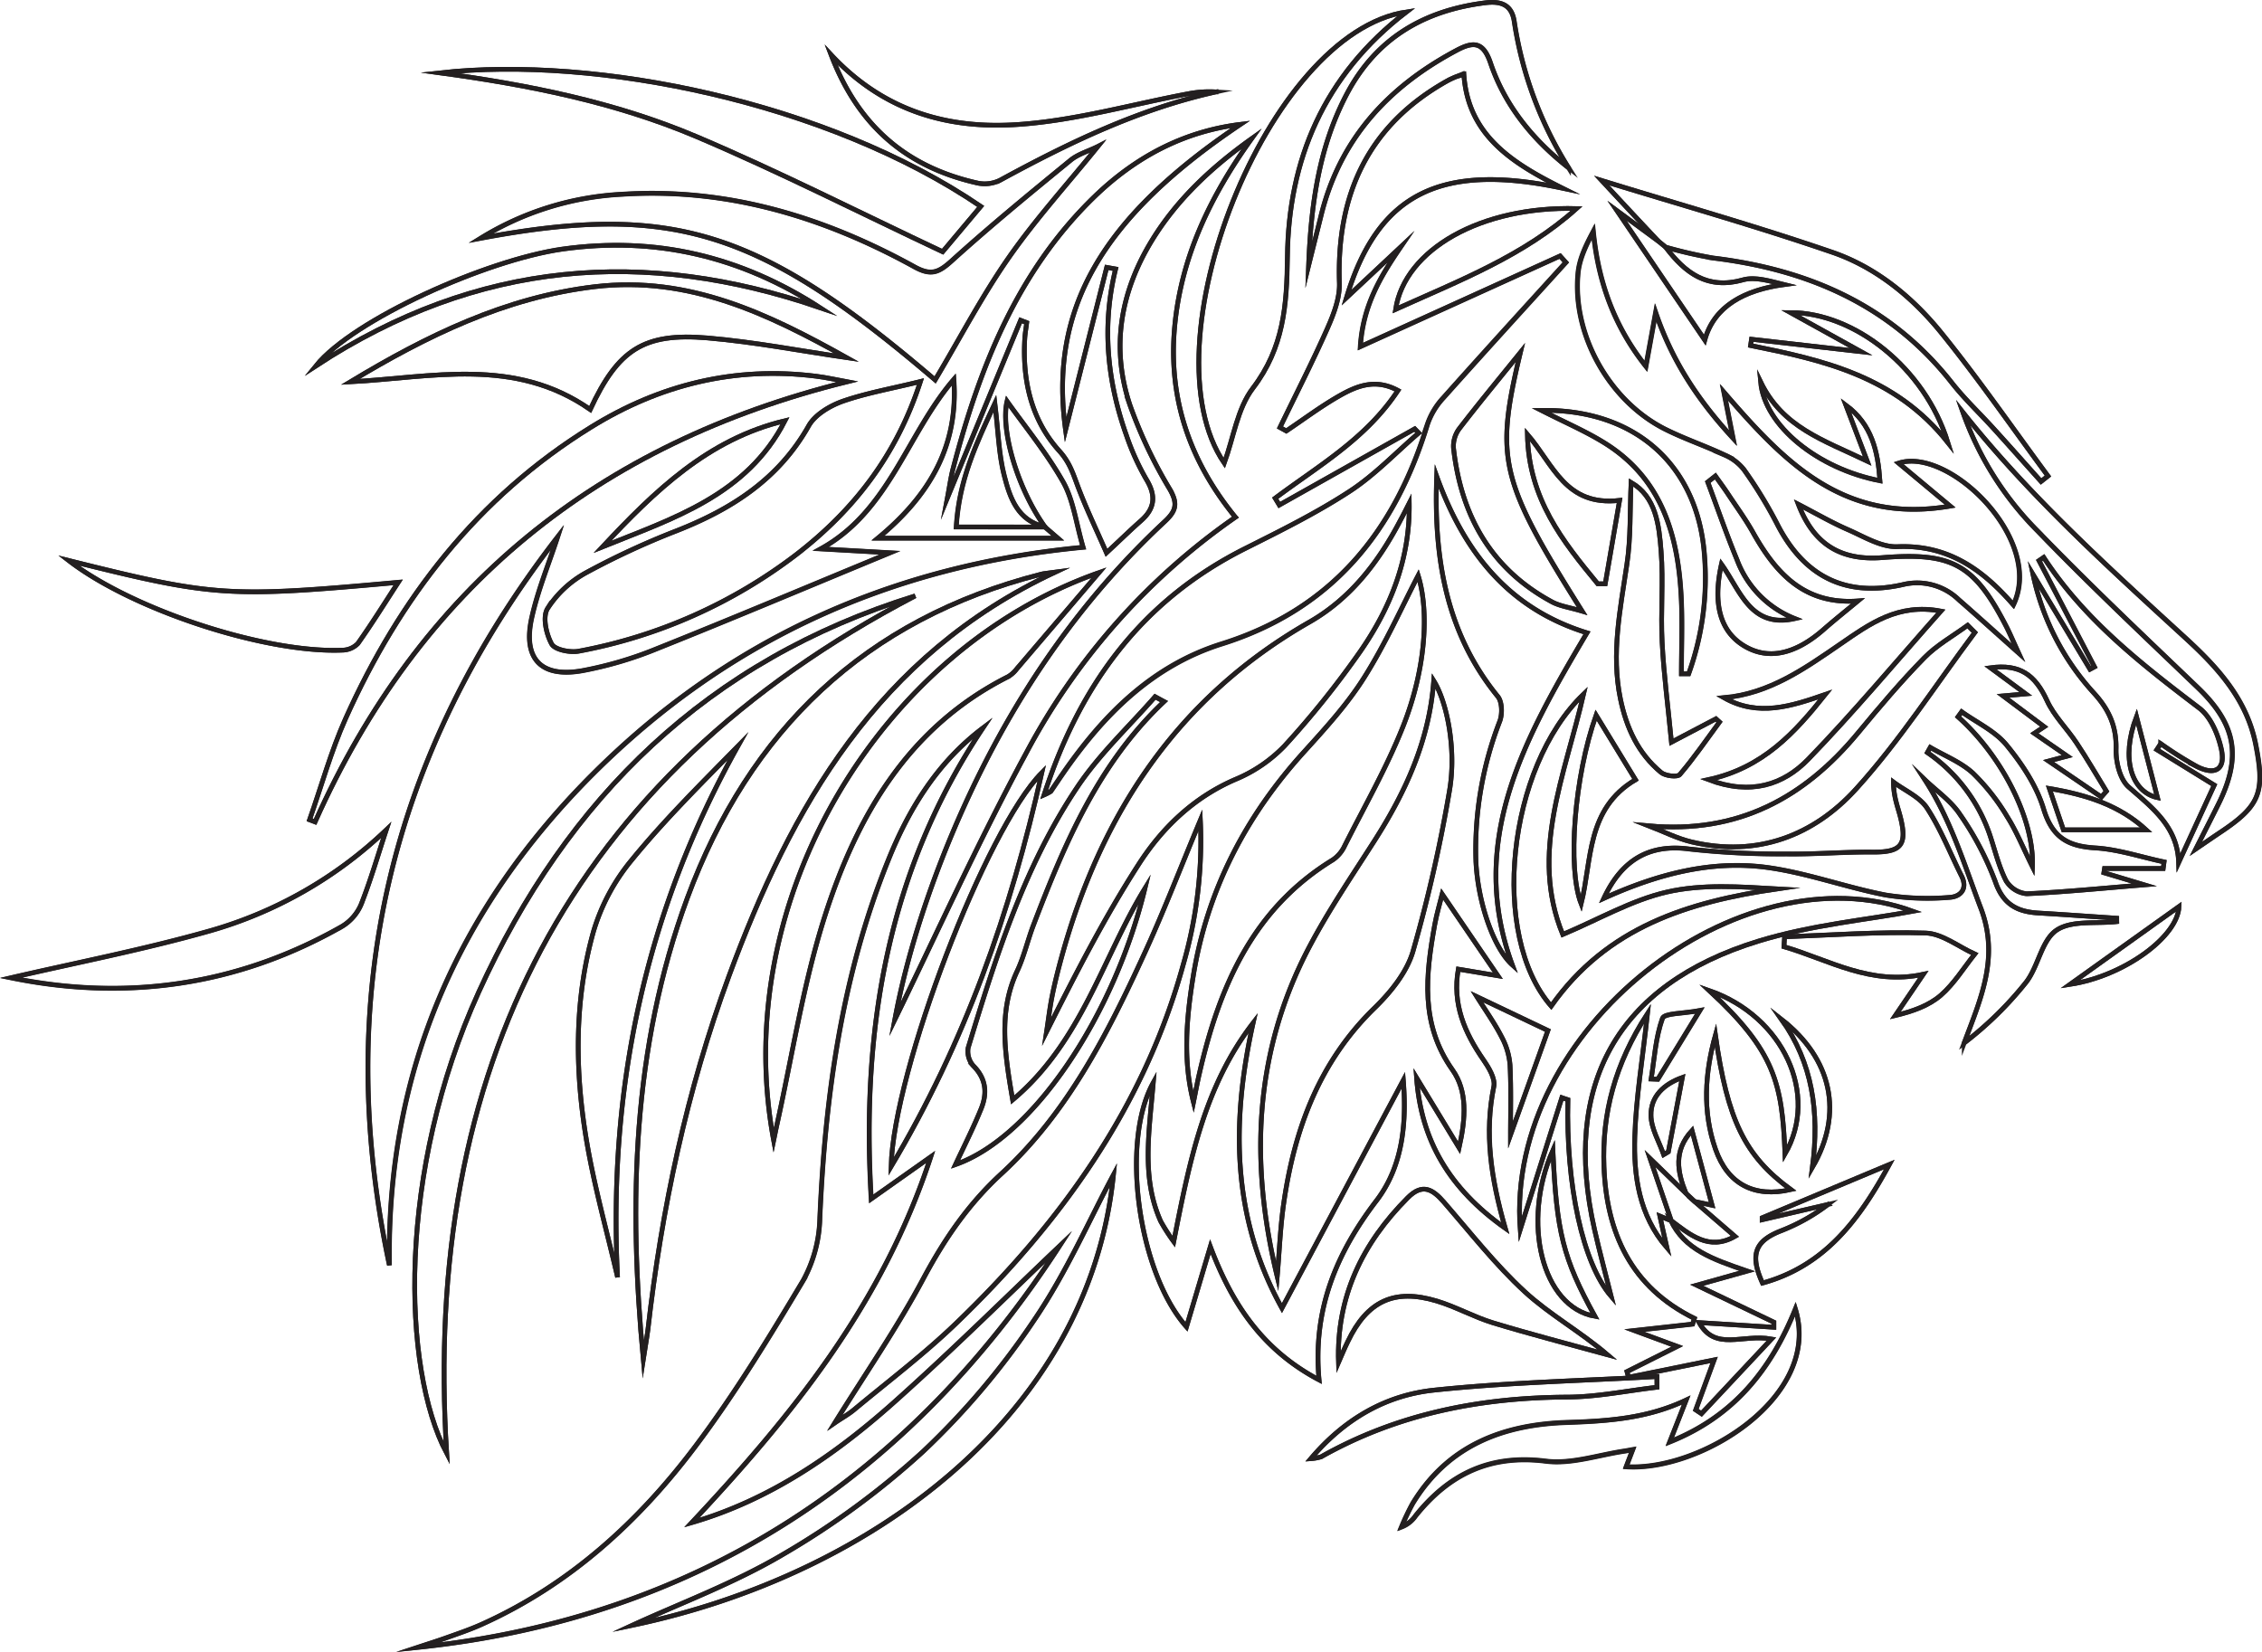 <svg id="Layer_1" data-name="Layer 1" xmlns="http://www.w3.org/2000/svg" viewBox="0 0 484.36 353.75"><defs><style>.cls-1{fill:none;stroke:#231f20;stroke-miterlimit:10;}</style></defs><title>lion</title><g id="D5P5iN"><path class="cls-1" d="M396.67,438.29,389,430.86l4.54,13.35-2.42-1c.54,2.4,1,4.59,1.51,6.78-6-6.95-7.14-15.35-6.88-23.8s1.67-16.62,2.72-26.34c-7,10.82-9.76,21.41-9.32,32.77.54,14.13,5.74,25.8,19.37,32.51l-.39,1.22-12.47,1.38,9.18,3.39-10.76,5.4.32,1.22L402.75,474l-3.93,10.7,1.22.82,15-16c-6.28-1.12-12,2.72-15.5-3.51l16,1v-1.09L399,458l10.79-3c-7.42-2.55-13.43-4.59-16.39-10.93,4.15,3.12,8.21,6.68,13.8,3.48l-8.64-7.46,3.73.81c-1.46-5.45-2.83-10.55-4.3-16C394,429.22,394.84,433.71,396.67,438.29Z" transform="translate(-35.68 -182.77)"/><path class="cls-1" d="M390.77,234.41l-8.86-6.52,18.79,27.69c2-7.25,8.52-10.72,17-11.87-3.07-.75-6.21-1.76-8.87-1-7.61,2.13-12.34-1.5-16.49-7a97.3,97.3,0,0,0,10.15,2.33c20.44,2.48,38.1,10.12,51.16,26.75,2.77,3.52,6.07,6.62,9.08,9.95,3.34,3.7,6.64,7.43,10,11.15l1.48-1.17c-7.56-10.22-14.8-20.71-22.78-30.59C445.21,246.43,437.38,240,428,236.8c-16.44-5.65-33.19-10.38-49.34-15.35C382.43,225.51,386.6,230,390.77,234.41Z" transform="translate(-35.68 -182.77)"/><path class="cls-1" d="M259.46,295.63,262.2,298H223.64c11.06-9.12,17.29-19.69,16.26-34-10.07,11.72-13.8,28.19-28.5,36.29l14.82.84c-17.55,7.25-33.78,14.1-50.13,20.63a81.63,81.63,0,0,1-15.74,4.62c-8.84,1.57-12.78-2.52-10.84-11.31,1.3-5.89,3.65-11.54,5.53-17.3-35.93,46.49-48.23,98.39-36,155.92-.64-41.42,14.64-76.36,43.71-105.32,28.72-28.62,63.71-44.51,104.83-48.42-1.52-5.19-2.07-10.05-4.28-14-3.55-6.27-8.2-11.91-12-17.26-1.44,5.95,2.11,18.54,8.11,26.89-5.87-1.31-7.51-6.27-8.72-11-1.16-4.54-1.26-9.35-2-15.42-4.12,8.86-7.67,16.47-8.27,26.45Z" transform="translate(-35.68 -182.77)"/><path class="cls-1" d="M246.15,338.67c-9.73,7.36-15.88,17.36-20.33,28.4-9.89,24.56-13.47,50.33-14.61,76.6a29.15,29.15,0,0,1-3.52,13.23c-7.24,12.13-14.62,24.26-23.09,35.54-12.22,16.26-27.08,29.81-46,38.26-2.27,1-4.63,1.82-7,2.66-2.17.78-4.36,1.47-6.55,2.19,60.82-6.31,105.88-37.27,137.43-85.89-10.7,10.15-22.7,22.07-35.29,33.31s-26.67,21-43.4,25.85C205.19,486,224.66,462.1,235,430.5l-12.74,9C220.05,402.6,225.91,369,246.15,338.67Z" transform="translate(-35.68 -182.77)"/><path class="cls-1" d="M259.25,353a9.45,9.45,0,0,0,1.4-.79c.85-1.23,1.67-2.48,2.52-3.71,8.69-12.59,19.11-23.18,34.14-27.89,23.59-7.39,37.05-24.06,44-47a15.86,15.86,0,0,1,3.41-5.68c8.67-9.74,17.47-19.36,26.23-29l-1.21-1.35L327,257c.55-8.82,4.36-15.08,8.62-21.32L324,246.53c6.74-22.37,20.2-29,46.28-23.45-11.13-5.53-20.28-11.52-21.14-24.39-.92.29-1.4.4-1.86.59a17.29,17.29,0,0,0-1.79.86c-16.91,9.51-23.65,24.33-23,43.27.1,3.19-1.22,6.62-2.55,9.64-3.18,7.18-6.76,14.18-10.18,21.26l1.36.75c3.68-2.47,7.25-5.14,11.08-7.36s7.89-4,12.83-1.31c-6.84,10.37-17.07,16.16-26.29,23.07l.88,1.46,29-16.31.85.88c-4.9,4.21-9.42,9-14.79,12.5-7.08,4.62-14.73,8.41-22.3,12.21C280.38,311.22,267,329.14,259.25,353Z" transform="translate(-35.68 -182.77)"/><path class="cls-1" d="M173.42,473.9c.33-2.13.72-4.26,1-6.4,2.94-25.88,8.32-51.24,17.34-75.68,13.37-36.23,31.75-68.67,69.86-86.52-1.74.24-2.37.27-3,.43-37.66,9.61-62.5,33.4-75.79,69.43C171,407.23,170.29,440.54,173.42,473.9Z" transform="translate(-35.68 -182.77)"/><path class="cls-1" d="M227.29,401.11c8.55-17.49,17.69-37.8,28.27-57.33a143.14,143.14,0,0,1,44.66-50.25c-9.8-12-14.44-25.46-13-40.85,1.4-15.08,7.77-28.07,16.47-40.21-8.42,6-15.84,12.85-21.25,21.63-6.83,11.09-8.93,23-4.8,35.42a100,100,0,0,0,8.52,18c1.81,3.16,1.37,4.7-1.14,7-18.4,17.15-32.24,37.57-42.65,60.39C235.19,370.65,229.9,387,227.29,401.11Z" transform="translate(-35.68 -182.77)"/><path class="cls-1" d="M453.27,291.15c-22.81,3.92-35.51-9.4-48.48-24.39.74,3.73,1.24,6.24,1.95,9.85-7.72-8.37-13.1-16.74-16.57-26.91l-2.09,11.52c-6.9-8.72-10.21-18.2-11.27-28.88-1.54,2.9-3,5.86-3.26,8.93-1.3,13.34,6.89,27.7,19,33.58,4,2,8.3,3.43,12.36,5.34a10.49,10.49,0,0,1,4.16,3.15,95.21,95.21,0,0,1,7,11.42c5.72,11.32,14.58,16,27,13.21a12.84,12.84,0,0,1,12,3.23c4,3.47,7.88,7,12.79,11.38-1.18-2.57-1.79-4-2.51-5.46-6.91-13.5-11.6-16.13-26.61-14.94-8.88.7-14.69-2.81-18-11.4,3.84,2,7.12,3.9,10.57,5.4s7.15,3.81,10.65,3.66c10.81-.45,18.25,4.9,24.81,12.46,6.71-13.94-13.75-33.88-24.57-30.35Z" transform="translate(-35.68 -182.77)"/><path class="cls-1" d="M232.77,264.47c-6.16,1.52-11.58,2.46-16.69,4.26-2.73,1-5.89,2.86-7.23,5.24-6.44,11.43-16.5,17.85-28.28,22.48a168.31,168.31,0,0,0-19.43,9,22.91,22.91,0,0,0-8.22,7.66c-1.09,1.78-.29,5.45.89,7.59.68,1.24,4,1.89,5.82,1.53a109.6,109.6,0,0,0,46.53-20.66C218.44,292.08,227.63,280.36,232.77,264.47Z" transform="translate(-35.68 -182.77)"/><path class="cls-1" d="M309.17,456.15c.46-5.29.65-10.62,1.42-15.87,2.3-15.81,7.62-30.17,19.45-41.68,3.45-3.36,6.89-7.63,8.2-12.1a313.3,313.3,0,0,0,7.82-34.42c1.51-8.76-.5-18.92-3.38-23.53-.94,12.86-6.07,23.92-12.78,34.41-4.75,7.42-9.72,14.75-13.82,22.52C304.2,408,303.25,431.79,309.17,456.15Z" transform="translate(-35.68 -182.77)"/><path class="cls-1" d="M231.65,310.38c-44.34,13.73-74.55,43.17-93.47,84.86-17.44,38.4-16.49,80.48-6.85,98.76C126.13,412,157.12,349.36,231.65,310.38Z" transform="translate(-35.68 -182.77)"/><path class="cls-1" d="M292.71,358.41c-4.34,10.4-7.88,19.65-12,28.64-7.86,17.14-16.47,34.06-30.5,47-7.19,6.6-12.23,14-16.73,22.42-5.64,10.61-12.53,20.55-19,31,1.44-1,2.84-1.75,4.06-2.76,7.28-6.06,14.87-11.8,21.7-18.35C262.73,444.74,280.59,420,289,389.44A95.38,95.38,0,0,0,292.71,358.41Z" transform="translate(-35.68 -182.77)"/><path class="cls-1" d="M337.44,290.52c-.65,1.28-1.29,2.57-2,3.84-4.64,8.85-10.64,16.62-19.4,21.63C287.8,332.15,271.45,357,263,387.78c-.75,2.73-1.45,5.47-2,8.23-.51,2.54-.81,5.13-1.2,7.69,6.21-12.35,12.4-24.47,19.73-35.85,5-7.8,11.77-14.31,20.72-18.18a31.16,31.16,0,0,0,10.52-7.18,197.78,197.78,0,0,0,16.19-20.2C333.45,312.91,337.62,302.47,337.44,290.52Z" transform="translate(-35.68 -182.77)"/><path class="cls-1" d="M291.24,418.81c.43-2.11.81-4.23,1.3-6.33,4.25-18.49,11.44-35.13,28.55-45.6a7.37,7.37,0,0,0,2.52-3c4.26-8.45,9-16.72,12.47-25.48,5-12.61,5.6-24.91,3.27-32.39-3.49,6.71-7,14.59-11.54,21.8-3.6,5.73-8.27,10.85-12.85,15.9-12.52,13.78-20.78,29.61-23.77,48.06C289.73,400.79,288.93,409.83,291.24,418.81Z" transform="translate(-35.68 -182.77)"/><path class="cls-1" d="M235.92,264.13c5.34-9,10.06-18,15.84-26.26s12.56-15.75,19-23.7c-1.9.93-4.21,1.56-5.91,3-8.58,7-17.18,14.07-25.4,21.51-2.74,2.47-4.38,3.22-7.91,1.28-19.42-10.7-40.06-17-62.52-15.57a63.83,63.83,0,0,0-30.42,9.43C179.64,226.09,198.34,232,235.92,264.13Z" transform="translate(-35.68 -182.77)"/><path class="cls-1" d="M301.3,209.4c-12.1,1.5-22.35,6.91-31.08,15.31-16.7,16.09-24.8,36.7-30.49,58.53-.45,1.73-.69,3.51-1.19,6.17l15.69-38.05,1.3.51c-.14,1.14-.35,2.28-.42,3.43-.51,9,1.39,17.42,7.47,24.12,2,2.26,2.77,4.45,3.71,7,1.77,4.81,4,9.43,6.32,14.73,3.24-3,5.26-5,7.37-6.85,3-2.62,3.29-5.34,1.2-8.81a52.68,52.68,0,0,1-4.31-9.52c-4.11-11.59-5.3-23.44-2.3-35.6l-1.91-.34c-3.05,12.08-6.11,24.16-8.81,34.82C260.32,249.13,271.31,229.54,301.3,209.4Z" transform="translate(-35.68 -182.77)"/><path class="cls-1" d="M310.18,462.91C299.41,443.49,299.31,423,304,401.84c-10.42,13.51-13.61,29.62-17,46.82a40,40,0,0,1-2.8-4.37c-4.16-9.35-2.46-19.14-1.58-29.67-7.12,12.88-3.14,40.74,7.11,52.29,1.64-5.5,3.22-10.81,5.11-17.17,4.75,12.64,11.4,22.24,23.28,28.53-1.39-15,3.67-27.09,12.3-38.39,5.89-7.71,6.41-17.33,5.74-25.78Z" transform="translate(-35.68 -182.77)"/><path class="cls-1" d="M217.06,264.53c-2.23-.41-4.44-.93-6.69-1.2-17.35-2.16-33.4,1.8-48.14,10.92-24.31,15-41,36.65-52.55,62.41-3.12,7-5.17,14.43-7.71,21.67l1.18.45C125.51,308.64,163.62,277.74,217.06,264.53Z" transform="translate(-35.68 -182.77)"/><path class="cls-1" d="M162.06,270.46c6-12.85,11.45-16.49,25.12-15.32,10.06.86,20,2.79,29.77,4.21-16.57-9.25-33.63-17.58-53.89-15.19-19.26,2.28-36.06,10.56-52.36,20.38C128.13,263.61,145.82,259.13,162.06,270.46Z" transform="translate(-35.68 -182.77)"/><path class="cls-1" d="M336.84,185.32c-29.84,4.43-56.2,71.47-39,96.62,2-5.41,2.81-11.68,6.14-16.05,6.6-8.66,7.27-17.7,7.39-28.18C311.58,217.2,319,199,336.84,185.32Z" transform="translate(-35.68 -182.77)"/><path class="cls-1" d="M129.87,198.37c18.83,2.56,37.47,6.24,55,13.67s34.57,16.11,52.67,24.64l8.16-9.71C212.82,204.63,163.42,194.63,129.87,198.37Z" transform="translate(-35.68 -182.77)"/><path class="cls-1" d="M271,305.4C224.69,321.66,191.61,375,201.34,427c.3-1.43.45-2.22.62-3,3.37-15.05,5.67-30.44,10.35-45.07,6.87-21.47,17.9-40.49,39.24-51.24A6.58,6.58,0,0,0,253.4,326C259,319.45,264.62,312.87,271,305.4Z" transform="translate(-35.68 -182.77)"/><path class="cls-1" d="M167.92,456.28c-2.08-40.7,6-78.38,25.76-113.7-7.85,8-15.78,15.87-22.82,24.48a43.26,43.26,0,0,0-8.09,15.18c-4.17,14.79-4,30-1.45,45.07C163,437.06,165.68,446.63,167.92,456.28Z" transform="translate(-35.68 -182.77)"/><path class="cls-1" d="M375.5,318.29c-17.09-5.27-26.44-17.64-32.17-33.51-.64,17.27,1.89,33.39,13.09,47.15.93,1.15,1,3.74.42,5.28A76,76,0,0,0,351.72,367c.36,9,3.83,18.82,7.8,22.41C349.72,362.83,362.2,340.75,375.5,318.29Z" transform="translate(-35.68 -182.77)"/><path class="cls-1" d="M274.1,434.37c-5.06,9.45-10.05,20.92-17,31.09a164,164,0,0,1-23.76,28.12,174.07,174.07,0,0,1-30.07,22.09c-10.45,6.18-22,10.46-32.23,15.16C222.19,520.14,268.93,485.74,274.1,434.37Z" transform="translate(-35.68 -182.77)"/><path class="cls-1" d="M497.52,343.31l.81-1.28a81.29,81.29,0,0,0,7.82,4.93c3.92,1.94,6.09.54,5.16-3.74-.69-3.18-2.29-7-4.74-8.82-12.4-9.43-24.62-18.94-33.3-32.26l-1,.69,11.87,22.75-.95.51L471,305.75A54.15,54.15,0,0,0,484,331.15c3.24,3.53,4.9,7.14,4.78,12.05-.07,2.74.82,6.46,2.71,8.12,5.11,4.49,10.46,8.5,10.69,16.18,2.84-6.19,5.37-11.69,7.63-16.6Z" transform="translate(-35.68 -182.77)"/><path class="cls-1" d="M322.29,474.55c.65-1.49,1.26-3,2-4.47,4.15-8.68,9.93-11.44,19.05-8.7,4.12,1.24,7.95,3.42,12.07,4.68,8.1,2.46,16.31,4.57,24.48,6.82-5.89-5-12.39-8.6-17.69-13.48-6.32-5.81-11.66-12.68-17.31-19.18-2.42-2.78-4.59-4.14-7.78-.93C327.4,449,321.82,460.49,322.29,474.55Z" transform="translate(-35.68 -182.77)"/><path class="cls-1" d="M445.3,377.92c-37.22-13.65-87.34,25.3-84.11,68.18l8.92-28.26,1.29.43c-.44,18.3,3.16,35,9.27,42.12-1.25-5-2.5-9.61-3.56-14.28-7-31,4.74-52.44,35-61.77C423.56,380.82,435.72,379.71,445.3,377.92Z" transform="translate(-35.68 -182.77)"/><path class="cls-1" d="M252.52,418.31c-1.74-10.11-3.07-19,1-27.61,1.46-3.15,2.24-6.61,3.49-9.87,6.68-17.48,13.94-34.62,27.95-47.82L283,332c-5.45,6.25-11.85,12.2-16.59,19.27-11.42,17-17.51,36.48-23.43,55.91a4.66,4.66,0,0,0,1.11,3.86c2.78,2.78,3,5.91,1.67,9.19-1.63,4-3.61,7.91-5.49,11.95,16.62-5.8,34-31.91,40.56-59.12C271.8,387.75,267.36,405.87,252.52,418.31Z" transform="translate(-35.68 -182.77)"/><path class="cls-1" d="M367.83,398.23c11.95-17,29.36-22.33,48.41-25.11-8-.46-16.07-1.06-23.63.68s-14.57,5.83-22.3,9.09c-7.12-17.37.42-34,4.46-51.47C358.37,347.17,354.66,383.14,367.83,398.23Z" transform="translate(-35.68 -182.77)"/><path class="cls-1" d="M118.39,360.49a90.54,90.54,0,0,1-37.94,21.7c-14.14,4-28.63,6.79-42.41,10,24.47,5,48.4,1.77,70.87-11a10.08,10.08,0,0,0,4.1-4.72C115.07,371.22,116.63,365.82,118.39,360.49Z" transform="translate(-35.68 -182.77)"/><path class="cls-1" d="M396.74,482.59c-8.29,3.94-16.72,4.5-25.25,4.75-13.89.41-25.75,4.88-33.34,17.38a51.81,51.81,0,0,0-2.38,5,6.47,6.47,0,0,0,3-2.36c7.18-9,16-13.23,27.9-11.72,5.49.7,11.34-1.36,17-2.18.46-.07.91-.17,1.61-.29-.51,1.34-.94,2.44-1.4,3.66,15.91,1.07,42-15,36.23-33.77-5.24,13-13.21,23-26.9,28.45Z" transform="translate(-35.68 -182.77)"/><path class="cls-1" d="M315.89,239.63c.94-3.78,1.79-7.15,2.61-10.53,4-16.49,14.39-27.72,29-35.52,3.55-1.9,5.73-2,7.32,2.67,3.09,9.15,9.06,16.45,16.73,22.47a81.62,81.62,0,0,1-11.65-31.4c-.57-3.71-3.05-4.34-6.22-3.95-13,1.63-23.25,7.52-29.57,19.42C318.09,214.21,316.39,226.57,315.89,239.63Z" transform="translate(-35.68 -182.77)"/><path class="cls-1" d="M456,271.07a68.32,68.32,0,0,0,16,25.43C483.06,308,494.7,318.91,506.22,330c8.23,7.89,9.55,14.78,4.42,25.08-1.37,2.76-2.77,5.51-4.79,9.51,2.57-1.75,3.87-2.65,5.19-3.53,8.58-5.7,9.63-8.59,7.65-18.76-1.9-9.76-8.21-16.61-15.1-22.92C486.9,304.06,470.12,288.89,456,271.07Z" transform="translate(-35.68 -182.77)"/><path class="cls-1" d="M258.77,348.24c-12,12.07-31.73,63.74-32.28,84.35C242.25,406.14,252.09,378.16,258.77,348.24Z" transform="translate(-35.68 -182.77)"/><path class="cls-1" d="M358,445.8c-3.1-10.86-4.45-20.45-2.44-30.35.34-1.7-1.06-4-2.21-5.68-4.05-5.85-6.72-12-5.4-19.45l8.47,1.41-11.92-17.48c-.43,1.76-1.16,4.14-1.6,6.57-1.92,10.74-3.17,21.23,3.83,31.11,3.16,4.48,2.84,10.2,1.39,16.65l-9.11-15C339.94,426.93,345.91,437.27,358,445.8Z" transform="translate(-35.68 -182.77)"/><path class="cls-1" d="M426.53,331.49c-6.49,8.15-13.28,15.68-25,18.26,9.09,3.45,16.08,1.08,21.37-4.38,9.74-10.05,18.72-20.82,28.39-31.71-9.16-1.78-15.28,2.74-21.44,7-7.66,5.26-15.21,10.67-25,11.55C412.17,336.35,419.25,334,426.53,331.49Z" transform="translate(-35.68 -182.77)"/><path class="cls-1" d="M50.38,302.8C64.15,313.44,92.64,322.69,109,322a4.69,4.69,0,0,0,3.3-1.45c3.06-4.33,5.86-8.84,8.63-13.09C84.49,310.78,81.59,310.59,50.38,302.8Z" transform="translate(-35.68 -182.77)"/><path class="cls-1" d="M379.11,375.15c11.4-5.19,22.61-8.08,34.18-6.7,8.82,1.06,17.36,4.28,26.13,6a57,57,0,0,0,13.7.51c2.24-.12,4-1.72,2.58-4.58-2.44-4.87-4.43-10-7.38-14.53-1.57-2.4-4.75-3.75-7.2-5.58,0,3.17.94,5.32,1.5,7.56,1.5,6,.07,7.48-6,7.43s-12.29.49-18.43.4a178.5,178.5,0,0,1-20.83-1.06C389.28,363.52,383.14,366.49,379.11,375.15Z" transform="translate(-35.68 -182.77)"/><path class="cls-1" d="M213.64,194.5c5.91,15.51,16.43,24.15,31.44,27.49a7.44,7.44,0,0,0,4.74-.62c14.7-8,29.7-15.25,46.24-18.92a23.63,23.63,0,0,0-5.91.39c-12.06,2.26-24,5.7-36.2,6.57C239.21,210.47,225.22,206.9,213.64,194.5Z" transform="translate(-35.68 -182.77)"/><path class="cls-1" d="M388.77,359.63c3,1.17,6,2.7,9.14,3.44,14,3.32,26.14-1.31,35.26-11.4,9.36-10.34,17-22.24,25.38-33.45L457,316.68c-3.12,2.29-6.6,4.22-9.27,6.95-5,5.11-9.63,10.57-14.18,16.07C422,353.72,407.72,361.35,388.77,359.63Z" transform="translate(-35.68 -182.77)"/><path class="cls-1" d="M384.94,286.08c-.27,6,0,11.89-.91,17.66-1.43,9.54-3.37,19-1.38,28.67,1.28,6.22,3.79,11.71,8.72,15.79.91.75,3.5,1.05,4,.45,3.05-3.57,5.71-7.46,8.5-11.25l-.76-.69c-2.69,1.41-5.38,2.83-9.52,5-.75-7.74-1.66-14.57-2-21.42-.34-6.47.29-13-.22-19.43C390.93,295.15,390.28,289.17,384.94,286.08Z" transform="translate(-35.68 -182.77)"/><path class="cls-1" d="M494.84,372.26l-8.66-2.58.14-.9h12.56l.19-1.41c-4.93-1.07-9.82-2.73-14.8-3-5.9-.36-9.17-2.32-11-8.37-1.49-4.92-4.61-9.6-7.91-13.64-2.45-3-6.37-4.81-9.63-7.14l-.78,1.08c9.44,8.42,16.35,22,15.94,32.09-2-4-3.39-7.53-5.41-10.71a45.26,45.26,0,0,0-7.36-9.34c-2.57-2.34-6-3.69-9.11-5.49l-.62,1.1a35.16,35.16,0,0,1,13.35,17.57c1.11,3.31,1.92,6.77,3.48,9.86a5.89,5.89,0,0,0,4.41,2.81C477.67,373.81,485.69,373,494.84,372.26Z" transform="translate(-35.68 -182.77)"/><path class="cls-1" d="M361.24,258.25c-4.65,5.76-9,11-13.12,16.37a6.27,6.27,0,0,0-1.2,4.11c1.61,14.4,8,25.87,21.07,32.93,1.73.93,3.81,1.19,6.47,2C356.84,285.61,355.77,281.11,361.24,258.25Z" transform="translate(-35.68 -182.77)"/><path class="cls-1" d="M211.26,248.65c-17-11-35.2-15.34-55.2-12.51-16.3,2.31-44.79,15.08-52.74,25C138.06,238.41,173.84,235.83,211.26,248.65Z" transform="translate(-35.68 -182.77)"/><path class="cls-1" d="M488.94,380.14v-.74c-5.59-.37-11.18-.78-16.77-1.11-4.51-.27-7.53-1.82-9.21-6.68a65.17,65.17,0,0,0-7.6-14.47c-1.9-2.87-5-5-7.51-7.41,5.63,8.69,8.44,18.22,12,27.53,4,10.52,0,19.29-3.57,28.86a76,76,0,0,0,13.26-13c2.65-3.42,3.32-9,6.53-11.16S484.56,380.63,488.94,380.14Z" transform="translate(-35.68 -182.77)"/><path class="cls-1" d="M433.52,311.46c-11.41.85-17.56-5.86-22.47-14.64-1.54-2.75-3.41-5.32-5.15-7.94-.94-1.41-1.94-2.77-2.91-4.15L401.36,286c2.08,5.56,4,11.17,6.27,16.66A21.66,21.66,0,0,0,420,315.26c-9.48,2.13-11.59-5.9-15.7-11.64-1.92,8.58-.15,14.48,4.88,17.5s10.92,1.86,17.11-3.62C428.63,315.41,431.1,313.47,433.52,311.46Z" transform="translate(-35.68 -182.77)"/><path class="cls-1" d="M365.73,270.65c5,2.54,9.23,4.39,13.16,6.77,12.82,7.77,16.24,20.32,16.81,34.15.22,5.16,0,10.33,0,15.5h1.55a60.49,60.49,0,0,0,3.39-25.36C399.26,282.53,386,270.35,365.73,270.65Z" transform="translate(-35.68 -182.77)"/><path class="cls-1" d="M417.81,383.39c-.05.7-.09,1.41-.14,2.11,9.6,2.81,18.55,8.38,29.85,5.91l-6,8.83c3.81-.9,7.21-2.13,9.76-4.35,2.83-2.47,4.87-5.84,7.25-8.81-3.5-1.58-7-4.38-10.5-4.5C438,382.26,427.89,383,417.81,383.39Z" transform="translate(-35.68 -182.77)"/><path class="cls-1" d="M373.26,227.43c-20.45-.55-36.76,8.74-38.74,21.6C348.13,242.88,362,237.55,373.26,227.43Z" transform="translate(-35.68 -182.77)"/><path class="cls-1" d="M164.7,299.87c15-6.06,30.89-11,39.07-27C187.28,276.8,175.8,288,164.7,299.87Z" transform="translate(-35.68 -182.77)"/><path class="cls-1" d="M390.49,479.85c0-.77,0-1.53,0-2.29-15.92.9-31.9,1.24-47.74,2.91-10.16,1.08-19,6-26.37,14.68a10.17,10.17,0,0,0,2.2-.4c16.38-9.24,34.1-12.7,52.75-12.79C377.69,481.93,384.09,480.59,390.49,479.85Z" transform="translate(-35.68 -182.77)"/><path class="cls-1" d="M440.24,432.15l-27.19,11.38,0,.42,14.09-3.25a41.46,41.46,0,0,1-9.95,5.6c-5.62,2.15-6.91,5.05-4.09,11.24C426.51,453.85,433.89,443.82,440.24,432.15Z" transform="translate(-35.68 -182.77)"/><path class="cls-1" d="M382.48,289.93c-11.6,1.33-14.13-7.63-19.74-14.14.26,13.79,7.58,22.93,15.06,32h1.61Z" transform="translate(-35.68 -182.77)"/><path class="cls-1" d="M410.73,255.42l-.2,1.34c15.54,3.14,31,6.55,42.25,20.78-4.94-16-20-27.82-33.72-27.84l15.12,8.38Z" transform="translate(-35.68 -182.77)"/><path class="cls-1" d="M385.89,349.75l-8.44-13.83c-4.67,13.11-6.19,32.73-3.2,40.41C376.58,367,375.33,356,385.89,349.75Z" transform="translate(-35.68 -182.77)"/><path class="cls-1" d="M403,404.44c-2.28,8.2-2.78,16.37,0,24.41,2.63,7.55,8.34,10.46,16.14,8.67C409.24,430.26,405.59,422.64,403,404.44Z" transform="translate(-35.68 -182.77)"/><path class="cls-1" d="M485.64,353.45l1.09-1.24c-2.12-3.45-4.15-7-6.39-10.33-2-3.08-4.82-5.76-6.32-9.05-2.56-5.59-5.86-7.92-12.13-7.06,2.41,1.77,4.7,3.47,7.58,5.6l-4.88.42,8.82,6.61-2.12,1.41,7.06,4.88-4,1.06Z" transform="translate(-35.68 -182.77)"/><path class="cls-1" d="M359.12,425.82c2.55-7.11,5.32-14.81,8-22.35l-15.2-7.24c2,3.16,3.85,5.78,5.3,8.62a15.2,15.2,0,0,1,1.79,6C359.28,416.05,359.12,421.27,359.12,425.82Z" transform="translate(-35.68 -182.77)"/><path class="cls-1" d="M368.2,429.08c-6.84,15.5-2.28,33.6,9,35.58C370.36,452.23,369,446.63,368.2,429.08Z" transform="translate(-35.68 -182.77)"/><path class="cls-1" d="M430.94,269.53l4.56,12c-9.47-4.53-18.12-7.24-22.82-16.95.86,9.48,12.34,18.6,25.55,21.16C437.78,279.4,436.52,273.68,430.94,269.53Z" transform="translate(-35.68 -182.77)"/><path class="cls-1" d="M417.9,429.9c7.38-12.78-.38-29.5-16.22-35C415.72,407.87,417.31,414.74,417.9,429.9Z" transform="translate(-35.68 -182.77)"/><path class="cls-1" d="M477.52,360.48h17.71c-5.72-5.24-12.66-7.5-20.73-8.85Z" transform="translate(-35.68 -182.77)"/><path class="cls-1" d="M417.16,401.07c6.6,9.28,8.16,19.7,6.61,31.69C430.52,421.17,427.93,409.48,417.16,401.07Z" transform="translate(-35.68 -182.77)"/><path class="cls-1" d="M478.94,393.57c11.51-1.75,23.08-10.18,23.33-16.67Z" transform="translate(-35.68 -182.77)"/><path class="cls-1" d="M389.24,413.84l1.45.07,9-14.72c-3.59.68-7.6.54-8,1.68C390.18,405,389.94,409.48,389.24,413.84Z" transform="translate(-35.68 -182.77)"/><path class="cls-1" d="M395.92,413.51c-3.94,1.41-6.79,4-6.72,8.1,0,2.82,1.75,5.62,2.72,8.42l1-.59Z" transform="translate(-35.68 -182.77)"/><path class="cls-1" d="M259.46,295.62c-6-8.35-9.55-20.94-8.11-26.89,3.79,5.35,8.44,11,12,17.26,2.21,3.91,2.76,8.77,4.28,14-41.12,3.91-76.11,19.8-104.83,48.42-29.07,29-44.35,63.9-43.71,105.32-12.27-57.53,0-109.43,36-155.92-1.88,5.76-4.23,11.41-5.53,17.3-1.94,8.79,2,12.88,10.84,11.31a81.63,81.63,0,0,0,15.74-4.62c16.35-6.53,32.58-13.38,50.13-20.63l-14.82-.84c14.7-8.1,18.43-24.57,28.5-36.29,1,14.29-5.2,24.86-16.26,34H262.2l-2.74-2.35Z" transform="translate(-35.68 -182.77)"/><path class="cls-1" d="M246.15,338.67c-20.24,30.36-26.1,63.93-23.94,100.86l12.74-9c-10.29,31.6-29.76,55.48-51.12,78.32,16.73-4.87,30.67-14.5,43.4-25.85s24.59-23.16,35.29-33.31c-31.55,48.62-76.61,79.58-137.43,85.89,2.19-.72,4.38-1.41,6.55-2.19,2.35-.84,4.71-1.64,7-2.66,18.9-8.45,33.76-22,46-38.26,8.47-11.28,15.85-23.41,23.09-35.54a29.15,29.15,0,0,0,3.52-13.23c1.14-26.27,4.72-52,14.61-76.6C230.27,356,236.42,346,246.15,338.67Z" transform="translate(-35.68 -182.77)"/><path class="cls-1" d="M259.25,353c7.73-23.86,21.13-41.78,43.12-52.8,7.57-3.8,15.22-7.59,22.3-12.21,5.37-3.49,9.89-8.29,14.79-12.5l-.85-.88-29,16.31-.88-1.46c9.22-6.91,19.45-12.7,26.29-23.07-4.94-2.67-9-.89-12.83,1.31s-7.4,4.89-11.08,7.36l-1.36-.75c3.42-7.08,7-14.08,10.18-21.26,1.33-3,2.65-6.45,2.55-9.64-.63-18.94,6.11-33.76,23-43.27a17.29,17.29,0,0,1,1.79-.86c.46-.19.94-.3,1.86-.59.86,12.87,10,18.86,21.14,24.39-26.08-5.55-39.54,1.08-46.28,23.45l11.57-10.85c-4.26,6.24-8.07,12.5-8.62,21.32l42.8-19.4L371,239c-8.76,9.66-17.56,19.28-26.23,29a15.86,15.86,0,0,0-3.41,5.68c-7,22.9-20.45,39.57-44,47-15,4.71-25.45,15.3-34.14,27.89-.85,1.23-1.67,2.48-2.52,3.71A9.45,9.45,0,0,1,259.25,353Z" transform="translate(-35.68 -182.77)"/><path class="cls-1" d="M173.42,473.9c-3.13-33.36-2.42-66.67,9.41-98.74,13.29-36,38.13-59.82,75.79-69.43.6-.16,1.23-.19,3-.43-38.11,17.85-56.49,50.29-69.86,86.52-9,24.44-14.4,49.8-17.34,75.68C174.14,469.64,173.75,471.77,173.42,473.9Z" transform="translate(-35.68 -182.77)"/><path class="cls-1" d="M227.29,401.11c2.61-14.12,7.9-30.46,15.07-46.2,10.41-22.82,24.25-43.24,42.65-60.39,2.51-2.34,2.95-3.88,1.14-7a100,100,0,0,1-8.52-18c-4.13-12.42-2-24.33,4.8-35.42,5.41-8.78,12.83-15.62,21.25-21.63-8.7,12.14-15.07,25.13-16.47,40.21-1.43,15.39,3.21,28.84,13,40.85a143.14,143.14,0,0,0-44.66,50.25C245,363.31,235.84,383.62,227.29,401.11Z" transform="translate(-35.68 -182.77)"/><path class="cls-1" d="M453.27,291.15l-11-9.2c10.82-3.53,31.28,16.41,24.57,30.35-6.56-7.56-14-12.91-24.81-12.46-3.5.15-7.19-2.15-10.65-3.66s-6.73-3.42-10.57-5.4c3.27,8.59,9.08,12.1,18,11.4,15-1.19,19.7,1.44,26.61,14.94.72,1.42,1.33,2.89,2.51,5.46-4.91-4.37-8.82-7.91-12.79-11.38a12.84,12.84,0,0,0-12-3.23c-12.46,2.79-21.32-1.89-27-13.21a95.21,95.21,0,0,0-7-11.42,10.49,10.49,0,0,0-4.16-3.15c-4.06-1.91-8.33-3.38-12.36-5.34-12.1-5.88-20.29-20.24-19-33.58.3-3.07,1.72-6,3.26-8.93,1.06,10.68,4.37,20.16,11.27,28.88l2.09-11.52c3.47,10.17,8.85,18.54,16.57,26.91-.71-3.61-1.21-6.12-1.95-9.85C417.76,281.75,430.46,295.07,453.27,291.15Z" transform="translate(-35.68 -182.77)"/><path class="cls-1" d="M232.77,264.47c-5.14,15.89-14.33,27.61-26.61,37.07a109.6,109.6,0,0,1-46.53,20.66c-1.86.36-5.14-.29-5.82-1.53-1.18-2.14-2-5.81-.89-7.59a22.91,22.91,0,0,1,8.22-7.66,168.31,168.31,0,0,1,19.43-9c11.78-4.63,21.84-11.05,28.28-22.48,1.34-2.38,4.5-4.28,7.23-5.24C221.19,266.93,226.61,266,232.77,264.47Z" transform="translate(-35.68 -182.77)"/><path class="cls-1" d="M309.17,456.15c-5.92-24.36-5-48.14,6.91-70.67,4.1-7.77,9.07-15.1,13.82-22.52,6.71-10.49,11.84-21.55,12.78-34.41,2.88,4.61,4.89,14.77,3.38,23.53a313.3,313.3,0,0,1-7.82,34.42c-1.31,4.47-4.75,8.74-8.2,12.1-11.83,11.51-17.15,25.87-19.45,41.68C309.82,445.53,309.63,450.86,309.17,456.15Z" transform="translate(-35.68 -182.77)"/><path class="cls-1" d="M231.65,310.38C157.12,349.36,126.13,412,131.33,494c-9.64-18.28-10.59-60.36,6.85-98.76C157.1,353.55,187.31,324.11,231.65,310.38Z" transform="translate(-35.68 -182.77)"/><path class="cls-1" d="M292.71,358.41a95.38,95.38,0,0,1-3.67,31c-8.45,30.58-26.31,55.3-48.84,76.92-6.83,6.55-14.42,12.29-21.7,18.35-1.22,1-2.62,1.79-4.06,2.76,6.51-10.49,13.4-20.43,19-31C238,448,243,440.61,250.21,434c14-12.9,22.64-29.82,30.5-47C284.83,378.06,288.37,368.81,292.71,358.41Z" transform="translate(-35.68 -182.77)"/><path class="cls-1" d="M337.44,290.52c.18,12-4,22.39-10.51,31.77a197.78,197.78,0,0,1-16.19,20.2,31.16,31.16,0,0,1-10.52,7.18c-9,3.87-15.69,10.38-20.72,18.18-7.33,11.38-13.52,23.5-19.73,35.85.39-2.56.69-5.15,1.2-7.69.56-2.76,1.26-5.5,2-8.23,8.47-30.74,24.82-55.63,53.1-71.79,8.76-5,14.76-12.78,19.4-21.63C336.15,293.09,336.79,291.8,337.44,290.52Z" transform="translate(-35.68 -182.77)"/><path class="cls-1" d="M291.24,418.81c-2.31-9-1.51-18-.05-27,3-18.45,11.25-34.28,23.77-48.06,4.58-5.05,9.25-10.17,12.85-15.9,4.55-7.21,8.05-15.09,11.54-21.8,2.33,7.48,1.75,19.78-3.27,32.39-3.49,8.76-8.21,17-12.47,25.48a7.37,7.37,0,0,1-2.52,3c-17.11,10.47-24.3,27.11-28.55,45.6C292.05,414.58,291.67,416.7,291.24,418.81Z" transform="translate(-35.68 -182.77)"/><path class="cls-1" d="M235.92,264.13c-37.58-32.13-56.28-38-97.32-30.36A63.83,63.83,0,0,1,169,224.34c22.46-1.41,43.1,4.87,62.52,15.57,3.53,1.94,5.17,1.19,7.91-1.28,8.22-7.44,16.82-14.48,25.4-21.51,1.7-1.39,4-2,5.91-3-6.44,8-13.25,15.46-19,23.7S241.26,255.17,235.92,264.13Z" transform="translate(-35.68 -182.77)"/><path class="cls-1" d="M301.3,209.4c-30,20.14-41,39.73-37.45,65.45,2.7-10.66,5.76-22.74,8.81-34.82l1.91.34c-3,12.16-1.81,24,2.3,35.6a52.68,52.68,0,0,0,4.31,9.52c2.09,3.47,1.78,6.19-1.2,8.81-2.11,1.86-4.13,3.83-7.37,6.85-2.31-5.3-4.55-9.92-6.32-14.73-.94-2.55-1.67-4.74-3.71-7-6.08-6.7-8-15.15-7.47-24.12.07-1.15.28-2.29.42-3.43l-1.3-.51-15.69,38.05c.5-2.66.74-4.44,1.19-6.17,5.69-21.83,13.79-42.44,30.49-58.53C279,216.31,289.2,210.9,301.3,209.4Z" transform="translate(-35.68 -182.77)"/><path class="cls-1" d="M310.18,462.91l26-48.81c.67,8.45.15,18.07-5.74,25.78-8.63,11.3-13.69,23.36-12.3,38.39-11.88-6.29-18.53-15.89-23.28-28.53-1.89,6.36-3.47,11.67-5.11,17.17-10.25-11.55-14.23-39.41-7.11-52.29-.88,10.53-2.58,20.32,1.58,29.67a40,40,0,0,0,2.8,4.37c3.36-17.2,6.55-33.31,17-46.82C299.31,423,299.41,443.49,310.18,462.91Z" transform="translate(-35.68 -182.77)"/><path class="cls-1" d="M217.06,264.53c-53.44,13.21-91.55,44.11-113.91,94.25l-1.18-.45c2.54-7.24,4.59-14.7,7.71-21.67,11.55-25.76,28.24-47.38,52.55-62.41,14.74-9.12,30.79-13.08,48.14-10.92C212.62,263.6,214.83,264.12,217.06,264.53Z" transform="translate(-35.68 -182.77)"/><path class="cls-1" d="M162.06,270.46c-16.24-11.33-33.93-6.85-51.36-5.92,16.3-9.82,33.1-18.1,52.36-20.38,20.26-2.39,37.32,5.94,53.89,15.19-9.75-1.42-19.71-3.35-29.77-4.21C173.51,254,168,257.61,162.06,270.46Z" transform="translate(-35.68 -182.77)"/><path class="cls-1" d="M336.84,185.32C319,199,311.58,217.2,311.34,237.71c-.12,10.48-.79,19.52-7.39,28.18-3.33,4.37-4.17,10.64-6.13,16.06C280.64,256.79,307,189.75,336.84,185.32Z" transform="translate(-35.68 -182.77)"/><path class="cls-1" d="M129.87,198.37c33.55-3.74,82.95,6.26,115.8,28.6l-8.16,9.71c-18.1-8.53-35.13-17.19-52.67-24.64S148.7,200.93,129.87,198.37Z" transform="translate(-35.68 -182.77)"/><path class="cls-1" d="M271,305.4c-6.37,7.47-12,14.05-17.59,20.61a6.58,6.58,0,0,1-1.85,1.65c-21.34,10.75-32.37,29.77-39.24,51.24-4.68,14.63-7,30-10.35,45.07-.17.78-.32,1.57-.62,3C191.61,375,224.69,321.66,271,305.4Z" transform="translate(-35.68 -182.77)"/><path class="cls-1" d="M167.92,456.28c-2.24-9.65-4.95-19.22-6.6-29-2.56-15.06-2.72-30.28,1.45-45.07a43.26,43.26,0,0,1,8.09-15.18c7-8.61,15-16.5,22.82-24.48C173.93,377.9,165.84,415.58,167.92,456.28Z" transform="translate(-35.68 -182.77)"/><path class="cls-1" d="M375.5,318.29c-13.3,22.46-25.78,44.54-16,71.11-4-3.59-7.44-13.45-7.8-22.41a76,76,0,0,1,5.12-29.78c.57-1.54.51-4.13-.42-5.28-11.2-13.76-13.73-29.88-13.09-47.15C349.06,300.65,358.41,313,375.5,318.29Z" transform="translate(-35.68 -182.77)"/><path class="cls-1" d="M393.39,444c3,6.35,9,8.39,16.4,10.94L399,458l16.48,7.91V467l-16-1c3.51,6.23,9.22,2.39,15.5,3.51l-15,16-1.22-.82,3.93-10.7-18.32,3.71-.32-1.22,10.76-5.4-9.18-3.39,12.47-1.38.39-1.22c-13.63-6.71-18.83-18.38-19.37-32.51-.44-11.36,2.32-21.95,9.32-32.77-1.05,9.72-2.45,18-2.72,26.34s.9,16.85,6.88,23.8c-.48-2.19-1-4.38-1.51-6.78l2.42,1Z" transform="translate(-35.68 -182.77)"/><path class="cls-1" d="M274.1,434.37c-5.17,51.37-51.91,85.77-103,96.46,10.2-4.7,21.78-9,32.23-15.16a174.07,174.07,0,0,0,30.07-22.09,164,164,0,0,0,23.76-28.12C264.05,455.29,269,443.82,274.1,434.37Z" transform="translate(-35.68 -182.77)"/><path class="cls-1" d="M497.52,343.31l12.31,7.59c-2.26,4.91-4.79,10.41-7.63,16.6-.23-7.68-5.58-11.69-10.69-16.18-1.89-1.66-2.78-5.38-2.71-8.12.12-4.91-1.54-8.52-4.78-12.05A54.15,54.15,0,0,1,471,305.75l12.24,20.34.95-.51-11.87-22.75,1-.69c8.68,13.32,20.9,22.83,33.3,32.26,2.45,1.86,4.05,5.64,4.74,8.82.93,4.28-1.24,5.68-5.16,3.74a81.29,81.29,0,0,1-7.82-4.93Z" transform="translate(-35.68 -182.77)"/><path class="cls-1" d="M493.16,336.23c-3.45,9.1-1,16.14,4.5,17.36Z" transform="translate(-35.68 -182.77)"/><path class="cls-1" d="M322.29,474.55c-.47-14.06,5.11-25.52,14.79-35.26,3.19-3.21,5.36-1.85,7.78.93,5.65,6.5,11,13.37,17.31,19.18,5.3,4.88,11.8,8.46,17.69,13.48-8.17-2.25-16.38-4.36-24.48-6.82-4.12-1.26-7.95-3.44-12.07-4.68-9.12-2.74-14.9,0-19.05,8.7C323.55,471.55,322.94,473.06,322.29,474.55Z" transform="translate(-35.68 -182.77)"/><path class="cls-1" d="M390.77,234.41c-4.17-4.45-8.34-8.9-12.13-13,16.15,5,32.9,9.7,49.34,15.35,9.4,3.23,17.23,9.63,23.45,17.34,8,9.88,15.22,20.37,22.78,30.59l-1.48,1.17c-3.32-3.72-6.62-7.45-10-11.15-3-3.33-6.31-6.43-9.08-9.95-13.06-16.63-30.72-24.27-51.16-26.75a97.3,97.3,0,0,1-10.15-2.33Z" transform="translate(-35.68 -182.77)"/><path class="cls-1" d="M445.3,377.92c-9.58,1.79-21.74,2.9-33.17,6.42-30.28,9.33-42.05,30.81-35,61.77,1.06,4.67,2.31,9.3,3.56,14.28-6.11-7.1-9.71-23.82-9.27-42.12l-1.29-.43-8.92,28.26C358,403.22,408.08,364.27,445.3,377.92Z" transform="translate(-35.68 -182.77)"/><path class="cls-1" d="M252.52,418.31c14.84-12.44,19.28-30.56,28.33-45.3-6.57,27.21-23.94,53.32-40.56,59.12,1.88-4,3.86-7.93,5.49-11.95,1.34-3.28,1.11-6.41-1.67-9.19a4.66,4.66,0,0,1-1.11-3.86c5.92-19.43,12-38.88,23.43-55.91,4.74-7.07,11.14-13,16.59-19.27l1.9,1.06c-14,13.2-21.27,30.34-27.95,47.82-1.25,3.26-2,6.72-3.49,9.87C249.45,399.34,250.78,408.2,252.52,418.31Z" transform="translate(-35.68 -182.77)"/><path class="cls-1" d="M367.83,398.23c-13.17-15.09-9.46-51.06,6.94-66.81-4,17.43-11.58,34.1-4.46,51.47,7.73-3.26,14.75-7.35,22.3-9.09s15.66-1.14,23.63-.68C397.19,375.9,379.78,381.28,367.83,398.23Z" transform="translate(-35.68 -182.77)"/><path class="cls-1" d="M118.39,360.49c-1.76,5.33-3.32,10.73-5.38,15.93a10.08,10.08,0,0,1-4.1,4.72c-22.47,12.8-46.4,16-70.87,11,13.78-3.19,28.27-6,42.41-10A90.54,90.54,0,0,0,118.39,360.49Z" transform="translate(-35.68 -182.77)"/><path class="cls-1" d="M396.74,482.59l-3.5,9c13.69-5.48,21.66-15.44,26.9-28.45,5.74,18.75-20.32,34.84-36.23,33.77.46-1.22.89-2.32,1.4-3.66-.7.12-1.15.22-1.61.29-5.68.82-11.53,2.88-17,2.18-11.93-1.51-20.72,2.76-27.9,11.72a6.47,6.47,0,0,1-3,2.36,51.81,51.81,0,0,1,2.38-5c7.59-12.5,19.45-17,33.34-17.38C380,487.09,388.45,486.53,396.74,482.59Z" transform="translate(-35.68 -182.77)"/><path class="cls-1" d="M315.89,239.63c.5-13.06,2.2-25.42,8.26-36.84,6.32-11.9,16.53-17.79,29.57-19.42,3.17-.39,5.65.24,6.22,3.95a81.62,81.62,0,0,0,11.65,31.4c-7.67-6-13.64-13.32-16.73-22.47-1.59-4.7-3.77-4.57-7.32-2.67-14.65,7.8-25,19-29,35.52C317.68,232.48,316.83,235.85,315.89,239.63Z" transform="translate(-35.68 -182.77)"/><path class="cls-1" d="M456,271.07c14.17,17.82,30.95,33,47.64,48.27,6.89,6.31,13.2,13.16,15.1,22.92,2,10.17.93,13.06-7.65,18.76-1.32.88-2.62,1.78-5.19,3.53,2-4,3.42-6.75,4.79-9.51,5.13-10.3,3.81-17.19-4.42-25.08-11.52-11-23.16-22-34.25-33.46A68.32,68.32,0,0,1,456,271.07Z" transform="translate(-35.68 -182.77)"/><path class="cls-1" d="M258.77,348.24c-6.68,29.92-16.52,57.9-32.28,84.35C227,412,246.78,360.31,258.77,348.24Z" transform="translate(-35.68 -182.77)"/><path class="cls-1" d="M358,445.8c-12-8.53-18-18.87-19-32.23l9.11,15c1.45-6.45,1.77-12.17-1.39-16.65-7-9.88-5.75-20.37-3.83-31.11.44-2.43,1.17-4.81,1.6-6.57l11.92,17.48-8.47-1.41c-1.32,7.49,1.35,13.6,5.4,19.45,1.15,1.65,2.55,4,2.21,5.68C353.5,425.35,354.85,434.94,358,445.8Z" transform="translate(-35.68 -182.77)"/><path class="cls-1" d="M426.53,331.49c-7.28,2.53-14.36,4.86-21.71.68,9.79-.88,17.34-6.29,25-11.55,6.16-4.22,12.28-8.74,21.44-7-9.67,10.89-18.65,21.66-28.39,31.71-5.29,5.46-12.28,7.83-21.37,4.38C413.25,347.17,420,339.64,426.53,331.49Z" transform="translate(-35.68 -182.77)"/><path class="cls-1" d="M50.38,302.8c31.21,7.79,34.11,8,70.59,4.7-2.77,4.25-5.57,8.76-8.63,13.09A4.69,4.69,0,0,1,109,322C92.64,322.69,64.15,313.44,50.38,302.8Z" transform="translate(-35.68 -182.77)"/><path class="cls-1" d="M379.11,375.15c4-8.66,10.17-11.63,18.26-10.58a178.5,178.5,0,0,0,20.83,1.06c6.14.09,12.29-.46,18.43-.4s7.49-1.47,6-7.43c-.56-2.24-1.47-4.39-1.5-7.56,2.45,1.83,5.63,3.18,7.2,5.58,2.95,4.52,4.94,9.66,7.38,14.53,1.43,2.86-.34,4.46-2.58,4.58a57,57,0,0,1-13.7-.51c-8.77-1.69-17.31-4.91-26.13-6C401.72,367.07,390.51,370,379.11,375.15Z" transform="translate(-35.68 -182.77)"/><path class="cls-1" d="M213.64,194.5c11.58,12.4,25.57,16,40.31,14.91,12.16-.87,24.14-4.31,36.2-6.57a23.63,23.63,0,0,1,5.91-.39c-16.54,3.67-31.54,10.9-46.24,18.92a7.44,7.44,0,0,1-4.74.62C230.07,218.65,219.55,210,213.64,194.5Z" transform="translate(-35.68 -182.77)"/><path class="cls-1" d="M388.77,359.63c19,1.72,33.19-5.91,44.79-19.93,4.55-5.5,9.19-11,14.18-16.07,2.67-2.73,6.15-4.66,9.27-6.95l1.54,1.54c-8.39,11.21-16,23.11-25.38,33.45-9.12,10.09-21.26,14.72-35.26,11.4C394.77,362.33,391.81,360.8,388.77,359.63Z" transform="translate(-35.68 -182.77)"/><path class="cls-1" d="M384.94,286.08c5.34,3.09,6,9.07,6.43,14.77.51,6.44-.12,13,.22,19.43.35,6.85,1.26,13.68,2,21.42,4.14-2.16,6.83-3.58,9.52-5l.76.69c-2.79,3.79-5.45,7.68-8.5,11.25-.51.6-3.1.3-4-.45-4.93-4.08-7.44-9.57-8.72-15.79-2-9.71,0-19.13,1.38-28.67C384.9,298,384.67,292.05,384.94,286.08Z" transform="translate(-35.68 -182.77)"/><path class="cls-1" d="M494.84,372.26c-9.15.74-17.17,1.55-25.21,1.89a5.89,5.89,0,0,1-4.41-2.81c-1.56-3.09-2.37-6.55-3.48-9.86a35.16,35.16,0,0,0-13.35-17.57l.62-1.1c3.07,1.8,6.54,3.15,9.11,5.49a45.26,45.26,0,0,1,7.36,9.34c2,3.18,3.44,6.74,5.41,10.71.41-10.1-6.5-23.67-15.94-32.09l.78-1.08c3.26,2.33,7.18,4.14,9.63,7.14,3.3,4,6.42,8.72,7.91,13.64,1.83,6.05,5.1,8,11,8.37,5,.31,9.87,2,14.8,3l-.19,1.41H486.32l-.14.9Z" transform="translate(-35.68 -182.77)"/><path class="cls-1" d="M361.24,258.25c-5.47,22.86-4.4,27.36,13.22,55.4-2.66-.8-4.74-1.06-6.47-2-13.09-7.06-19.46-18.53-21.07-32.93a6.27,6.27,0,0,1,1.2-4.11C352.25,269.24,356.59,264,361.24,258.25Z" transform="translate(-35.68 -182.77)"/><path class="cls-1" d="M211.26,248.65c-37.42-12.82-73.2-10.24-107.94,12.45,8-9.88,36.44-22.65,52.74-25C176.06,233.31,194.3,237.69,211.26,248.65Z" transform="translate(-35.68 -182.77)"/><path class="cls-1" d="M488.94,380.14c-4.38.49-9.66-.35-12.9,1.83s-3.88,7.74-6.53,11.16a76,76,0,0,1-13.26,13c3.58-9.57,7.58-18.34,3.57-28.86-3.54-9.31-6.35-18.84-12-27.53,2.55,2.45,5.61,4.54,7.51,7.41a65.17,65.17,0,0,1,7.6,14.47c1.68,4.86,4.7,6.41,9.21,6.68,5.59.33,11.18.74,16.77,1.11Z" transform="translate(-35.68 -182.77)"/><path class="cls-1" d="M433.52,311.46c-2.42,2-4.89,4-7.24,6-6.19,5.48-11.93,6.73-17.11,3.62s-6.8-8.92-4.88-17.5c4.11,5.74,6.22,13.77,15.7,11.64a21.66,21.66,0,0,1-12.36-12.56c-2.25-5.49-4.19-11.1-6.27-16.66l1.63-1.31c1,1.38,2,2.74,2.91,4.15,1.74,2.62,3.61,5.19,5.15,7.94C416,305.6,422.11,312.31,433.52,311.46Z" transform="translate(-35.68 -182.77)"/><path class="cls-1" d="M365.73,270.65c20.28-.3,33.53,11.88,34.95,31.05a60.49,60.49,0,0,1-3.39,25.36h-1.55c0-5.17.18-10.34,0-15.5-.57-13.83-4-26.38-16.81-34.15C375,275,370.71,273.19,365.73,270.65Z" transform="translate(-35.68 -182.77)"/><path class="cls-1" d="M417.81,383.39c10.08-.35,20.17-1.13,30.23-.81,3.55.12,7,2.92,10.5,4.5-2.38,3-4.42,6.34-7.25,8.81-2.55,2.22-6,3.45-9.76,4.35l6-8.83c-11.3,2.47-20.25-3.1-29.85-5.91C417.72,384.8,417.76,384.09,417.81,383.39Z" transform="translate(-35.68 -182.77)"/><path class="cls-1" d="M373.26,227.43C362,237.55,348.13,242.88,334.52,249,336.5,236.17,352.81,226.88,373.26,227.43Z" transform="translate(-35.68 -182.77)"/><path class="cls-1" d="M164.7,299.87c11.1-11.85,22.58-23.07,39.07-27C195.59,288.84,179.74,293.81,164.7,299.87Z" transform="translate(-35.68 -182.77)"/><path class="cls-1" d="M390.49,479.85c-6.4.74-12.8,2.08-19.2,2.11-18.65.09-36.37,3.55-52.75,12.79a10.17,10.17,0,0,1-2.2.4c7.34-8.66,16.21-13.6,26.37-14.68,15.84-1.67,31.82-2,47.74-2.91C390.46,478.32,390.47,479.08,390.49,479.85Z" transform="translate(-35.68 -182.77)"/><path class="cls-1" d="M440.24,432.15c-6.35,11.67-13.73,21.7-27.17,25.39-2.82-6.19-1.53-9.09,4.09-11.24a41.46,41.46,0,0,0,9.95-5.6L413,444l0-.42Z" transform="translate(-35.68 -182.77)"/><path class="cls-1" d="M382.48,289.93l-3.07,17.85H377.8c-7.48-9.06-14.8-18.2-15.06-32C368.35,282.3,370.88,291.26,382.48,289.93Z" transform="translate(-35.68 -182.77)"/><path class="cls-1" d="M410.73,255.42l23.45,2.66q-7.51-4.17-15.12-8.37c13.74,0,28.78,11.85,33.72,27.83-11.29-14.23-26.71-17.64-42.25-20.78Z" transform="translate(-35.68 -182.77)"/><path class="cls-1" d="M385.89,349.75c-10.56,6.23-9.31,17.29-11.64,26.58-3-7.68-1.47-27.3,3.2-40.41Z" transform="translate(-35.68 -182.77)"/><path class="cls-1" d="M390.77,234.41l1.61,1.31c4.15,5.48,8.88,9.11,16.49,7,2.66-.75,5.8.26,8.87,1-8.52,1.15-15,4.62-17,11.87l-18.79-27.69Z" transform="translate(-35.68 -182.77)"/><path class="cls-1" d="M259.46,295.63h-19c.6-10,4.15-17.59,8.27-26.45.73,6.07.83,10.88,2,15.42,1.21,4.75,2.85,9.71,8.72,11Z" transform="translate(-35.68 -182.77)"/><path class="cls-1" d="M403,404.44c2.6,18.2,6.25,25.82,16.16,33.08-7.8,1.79-13.51-1.12-16.14-8.67C400.21,420.81,400.71,412.64,403,404.44Z" transform="translate(-35.68 -182.77)"/><path class="cls-1" d="M485.64,353.45l-11.3-7.7,4-1.06-7.06-4.88,2.12-1.41-8.82-6.61,4.88-.42c-2.88-2.13-5.17-3.83-7.58-5.6,6.27-.86,9.57,1.47,12.13,7.06,1.5,3.29,4.29,6,6.32,9.05,2.24,3.37,4.27,6.88,6.39,10.33Z" transform="translate(-35.68 -182.77)"/><path class="cls-1" d="M359.12,425.82c0-4.55.16-9.77-.09-15a15.2,15.2,0,0,0-1.79-6c-1.45-2.84-3.33-5.46-5.3-8.62l15.2,7.24C364.44,411,361.67,418.71,359.12,425.82Z" transform="translate(-35.68 -182.77)"/><path class="cls-1" d="M368.2,429.08c.75,17.55,2.16,23.15,9,35.58C365.92,462.68,361.36,444.58,368.2,429.08Z" transform="translate(-35.68 -182.77)"/><path class="cls-1" d="M430.94,269.53c5.58,4.15,6.84,9.87,7.29,16.17C425,283.14,413.54,274,412.68,264.54c4.7,9.71,13.35,12.42,22.82,16.95Z" transform="translate(-35.68 -182.77)"/><path class="cls-1" d="M417.9,429.9c-.59-15.16-2.18-22-16.22-35C417.52,400.4,425.28,417.12,417.9,429.9Z" transform="translate(-35.68 -182.77)"/><path class="cls-1" d="M477.52,360.48l-3-8.85c8.07,1.35,15,3.61,20.73,8.85Z" transform="translate(-35.68 -182.77)"/><path class="cls-1" d="M393.57,444.21,389,430.86l7.64,7.43,1.89,1.77,8.64,7.46c-5.59,3.2-9.65-.36-13.8-3.49Z" transform="translate(-35.68 -182.77)"/><path class="cls-1" d="M417.16,401.07c10.77,8.41,13.36,20.1,6.61,31.69C425.32,420.77,423.76,410.35,417.16,401.07Z" transform="translate(-35.68 -182.77)"/><path class="cls-1" d="M478.94,393.57l23.33-16.67C502,383.39,490.45,391.82,478.94,393.57Z" transform="translate(-35.68 -182.77)"/><path class="cls-1" d="M389.24,413.84c.7-4.36.94-8.88,2.4-13,.41-1.14,4.42-1,8-1.68l-9,14.72Z" transform="translate(-35.68 -182.77)"/><path class="cls-1" d="M395.92,413.51l-3,15.93-1,.59c-1-2.8-2.68-5.6-2.72-8.42C389.13,417.54,392,414.92,395.92,413.51Z" transform="translate(-35.68 -182.77)"/><path class="cls-1" d="M398.56,440.06l-1.89-1.77c-1.83-4.58-2.69-9.07,1.32-13.44,1.47,5.47,2.84,10.57,4.3,16Z" transform="translate(-35.68 -182.77)"/><path class="cls-1" d="M493.16,336.23l4.5,17.36C492.13,352.37,489.71,345.33,493.16,336.23Z" transform="translate(-35.68 -182.77)"/></g></svg>